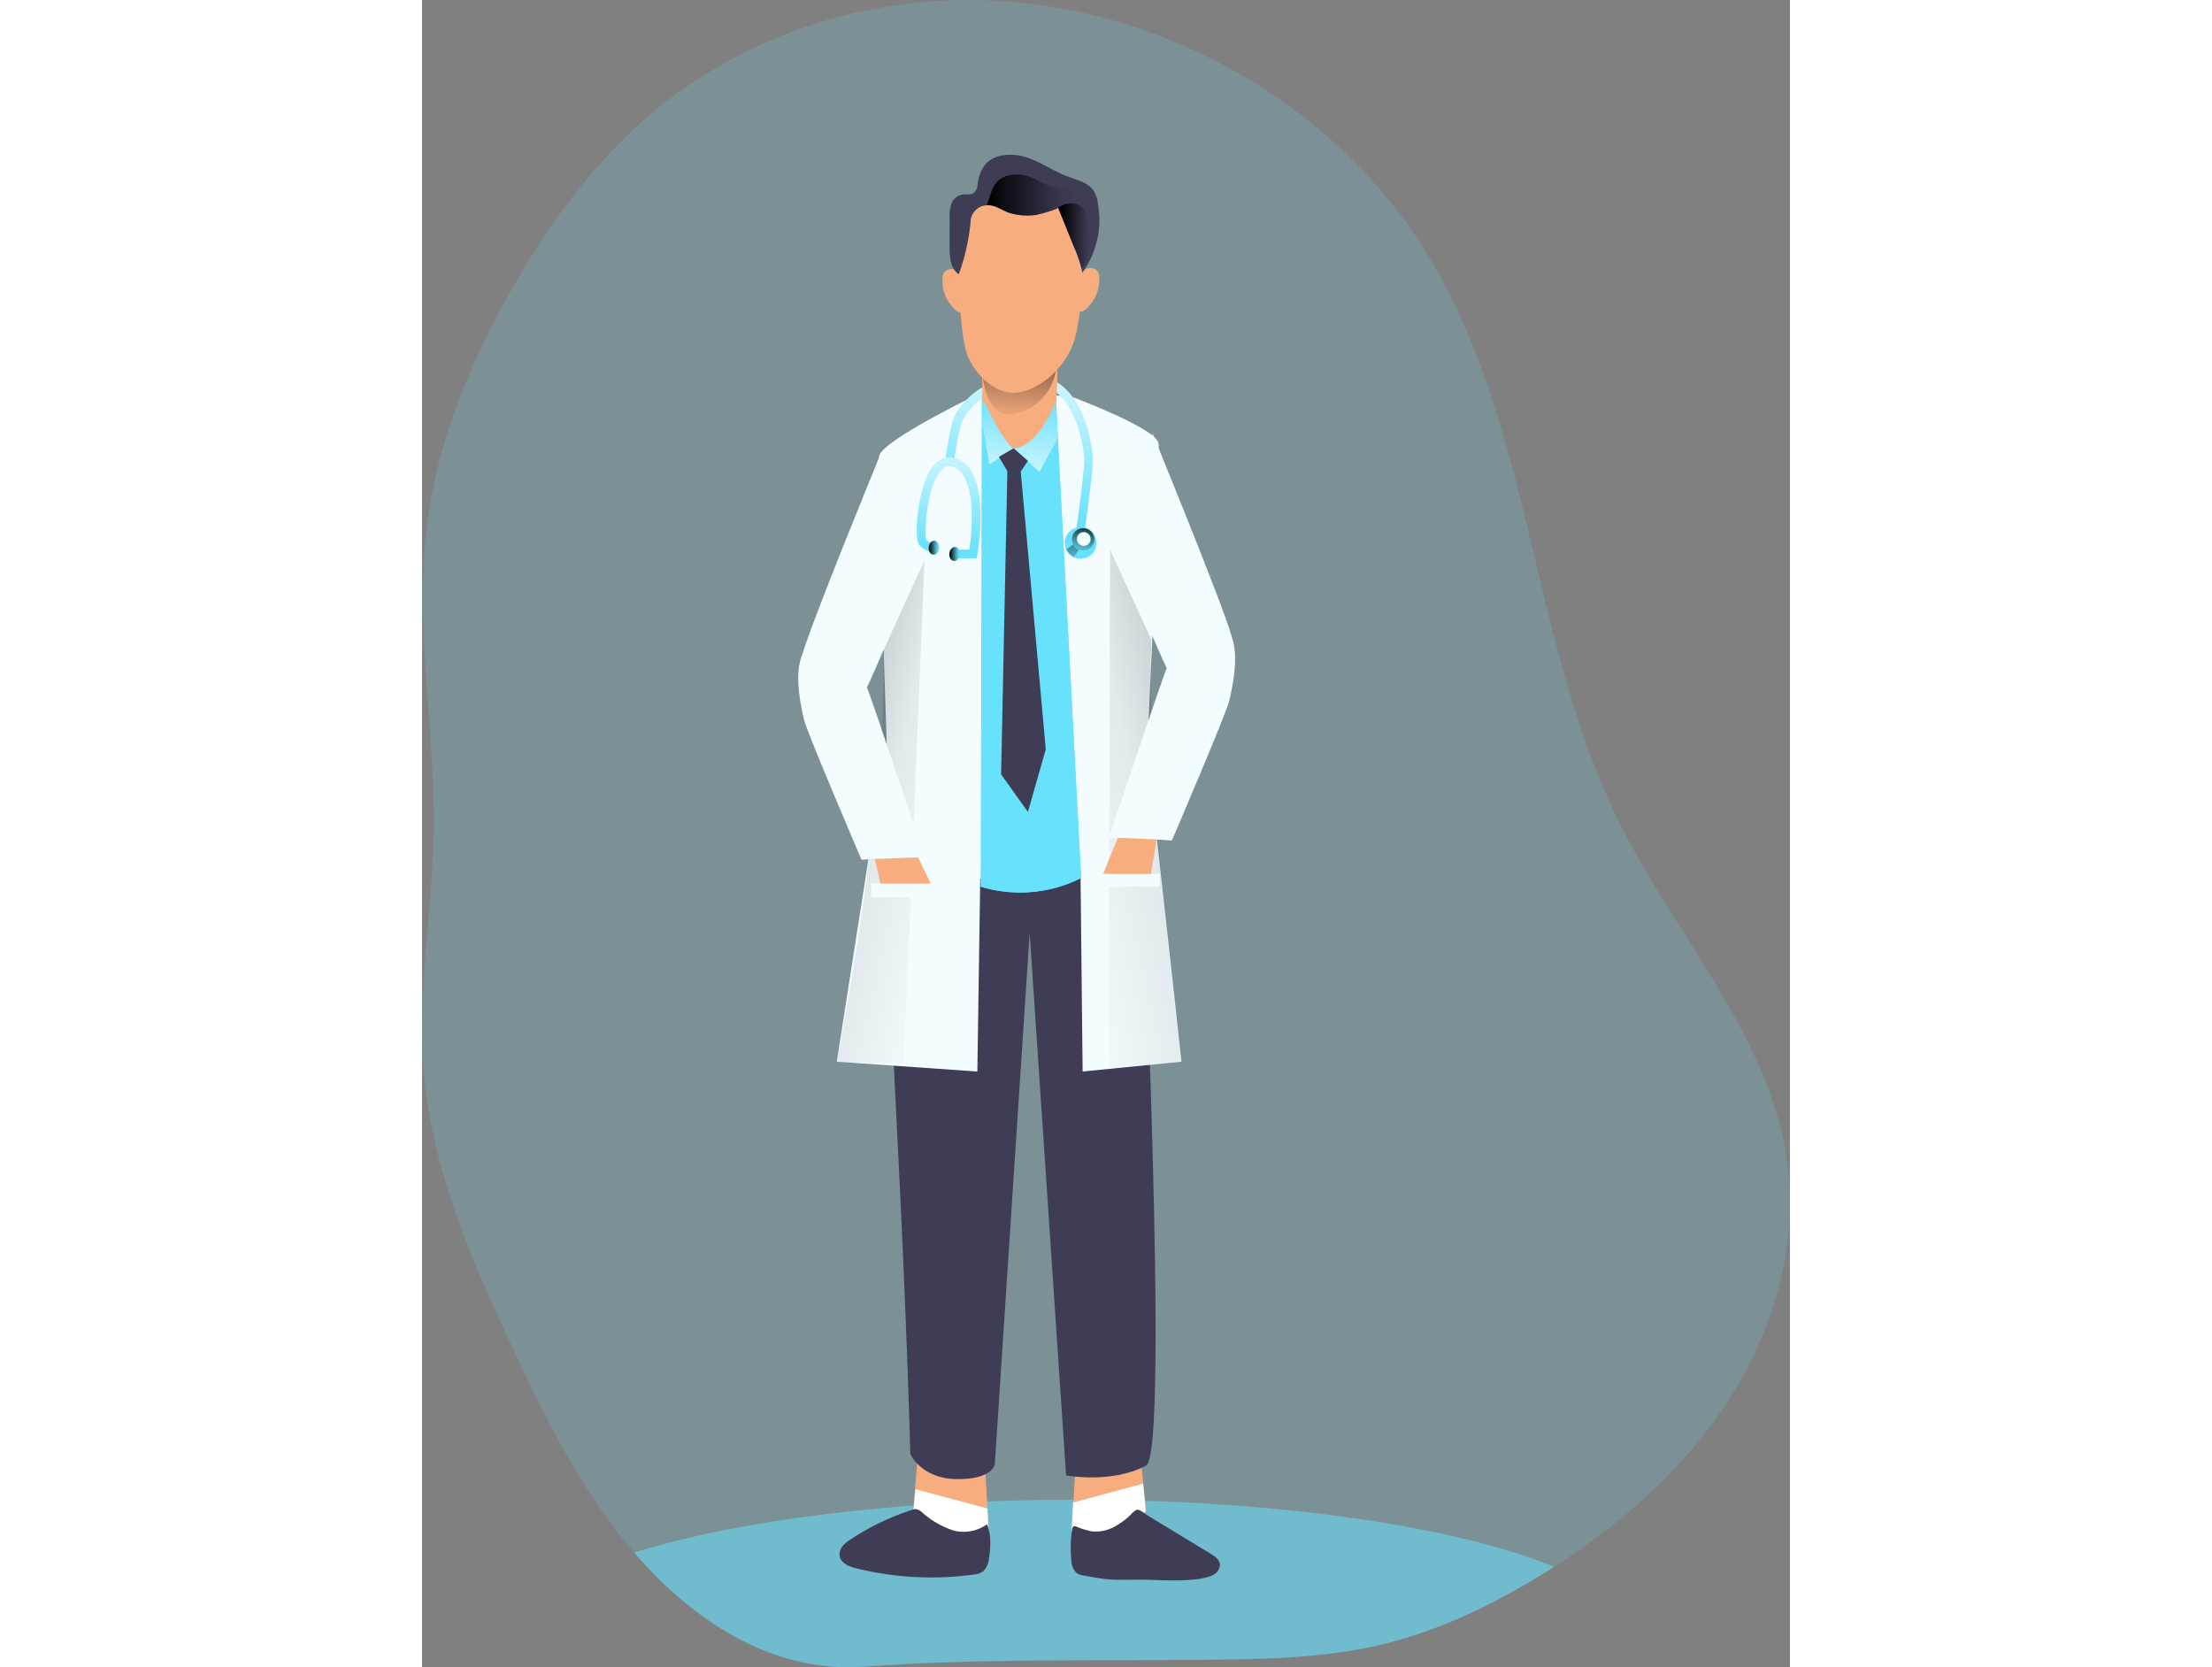 <svg id="Layer_1" data-name="Layer 1" xmlns="http://www.w3.org/2000/svg" xmlns:xlink="http://www.w3.org/1999/xlink" viewBox="0 0 282.74 344.59" width="406" height="306" class="illustration"><rect x="0" y="0" width="282.74" height="344.59" fill="#808080" stroke="none"/><defs><linearGradient id="linear-gradient" x1="193.04" y1="109.24" x2="197.77" y2="66.78" gradientUnits="userSpaceOnUse"><stop offset="0.02" stop-color="#fff" stop-opacity="0"></stop><stop offset="0.39" stop-color="#fff" stop-opacity="0.39"></stop><stop offset="1" stop-color="#fff"></stop></linearGradient><linearGradient id="linear-gradient-2" x1="196.02" y1="60.03" x2="193.32" y2="92.24" gradientUnits="userSpaceOnUse"><stop offset="0.01"></stop><stop offset="0.83" stop-opacity="0.07"></stop><stop offset="1" stop-opacity="0"></stop></linearGradient><linearGradient id="linear-gradient-3" x1="76.28" y1="148.66" x2="185.74" y2="174" xlink:href="#linear-gradient-2"></linearGradient><linearGradient id="linear-gradient-4" x1="6625.86" y1="142.87" x2="6759.56" y2="173.82" gradientTransform="matrix(-1, 0, 0, 1, 6956.03, 0)" xlink:href="#linear-gradient-2"></linearGradient><linearGradient id="linear-gradient-5" x1="203.02" y1="50.51" x2="209.52" y2="50.51" xlink:href="#linear-gradient-2"></linearGradient><linearGradient id="linear-gradient-6" x1="187.63" y1="42.04" x2="206.42" y2="42.04" xlink:href="#linear-gradient-2"></linearGradient><linearGradient id="linear-gradient-7" x1="179.87" y1="116.09" x2="179.53" y2="84.45" xlink:href="#linear-gradient"></linearGradient><linearGradient id="linear-gradient-8" x1="175.67" y1="114.93" x2="177.84" y2="114.93" gradientTransform="translate(274.29 -71.99) rotate(84.52)" xlink:href="#linear-gradient-2"></linearGradient><linearGradient id="linear-gradient-9" x1="179.95" y1="116.22" x2="182.12" y2="116.22" gradientTransform="translate(279.45 -75.08) rotate(84.52)" xlink:href="#linear-gradient-2"></linearGradient><linearGradient id="linear-gradient-10" x1="137.56" y1="107.02" x2="135.81" y2="115.53" xlink:href="#linear-gradient-2"></linearGradient><linearGradient id="linear-gradient-11" x1="206.2" y1="106.4" x2="204.93" y2="120.93" xlink:href="#linear-gradient-2"></linearGradient><linearGradient id="linear-gradient-12" x1="190.74" y1="82.77" x2="188.53" y2="107.51" xlink:href="#linear-gradient"></linearGradient><linearGradient id="linear-gradient-13" x1="198.67" y1="83.48" x2="196.46" y2="108.22" xlink:href="#linear-gradient"></linearGradient></defs><title>Doctor</title><path d="M340.62,291.73c-9.06,13.8-21.75,24.91-35.67,33.83h0l-2.6,1.64C292,333.54,281,338.86,269.17,341.66c-12.25,2.9-25,3-37.56,3.14-23.1.2-46.3-.27-69.32,1.4-18.19,1.33-34-8.62-46-21.88-.5-.55-1-1.12-1.47-1.68-10.73-12.43-18.15-27.36-25.12-42.24-8.59-18.32-16.8-37.31-18.42-57.46-1.33-16.53,1.83-33.08,2.08-49.66.31-20.59-3.87-41.22-1.54-61.69,2-17.91,9-35,18-50.62,8-13.95,17.72-27.11,30.23-37.19A101.73,101.73,0,0,1,170.82,2.57C213.3-2.9,258.06,19,279.78,56c20.76,35.31,20.54,79.54,38.87,116.17,11.68,23.34,30.9,43.83,34.47,69.68C355.52,259.17,350.25,277.08,340.62,291.73Z" transform="translate(-70.96 -1.73)" fill="#68e1fd" opacity="0.18" style="isolation: isolate;"></path><path d="M304.94,325.56l-2.6,1.64C292,333.54,281,338.86,269.17,341.66c-12.25,2.9-25,3-37.56,3.14-23.1.2-46.3-.27-69.32,1.4-18.19,1.33-34-8.62-46-21.88-.5-.55-1-1.12-1.47-1.68,21.23-6.66,54.09-10.94,91-10.94C247.81,311.7,284.61,317.25,304.94,325.56Z" transform="translate(-70.96 -1.73)" fill="#68e1fd" opacity="0.54" style="isolation: isolate;"></path><path d="M219.6,304.13l1,9.88s-3.78,5.72-8.72,6.09-6.62-2-6.62-2l.81-14.53" transform="translate(-70.96 -1.73)" fill="#f7ad7e"></path><path d="M205.21,318.1l.33-5.83,14.47-3.9.54,5.64s-3.78,5.72-8.72,6.09S205.21,318.1,205.21,318.1Z" transform="translate(-70.96 -1.73)" fill="#fff"></path><path d="M173.46,302l-1.06,13.28s3.88,5.88,8.95,6.26,6.8-2.06,6.8-2.06l-.83-14.92" transform="translate(-70.96 -1.73)" fill="#f7ad7e"></path><path d="M188.15,319.52l-.33-6-14.87-4-.55,5.78s3.88,5.88,8.95,6.26S188.15,319.52,188.15,319.52Z" transform="translate(-70.96 -1.73)" fill="#fff"></path><path d="M167.68,175.46s-.89,14.46,1.33,57.32,2.88,69.48,2.88,69.48,2.19,5.08,9.57,5.18,7.88-3,7.88-3l7.21-109.88,7.53,112.13s9.66,1.74,16.57-2.08c4.9-2.72-1.09-129.28-1.09-129.28S195.88,188.34,167.68,175.46Z" transform="translate(-70.96 -1.73)" fill="#3f3d56"></path><path d="M185.52,83.38S165.9,92.86,165.45,96s2.23,79.49,2.23,79.49,6.36,8.26,25.87,8.26c20,0,25.13-5.71,26-8.37s4.08-78.79,3.64-82-18.54-9.87-18.54-9.87Z" transform="translate(-70.96 -1.73)" fill="#f3fcff"></path><path d="M207.75,112.85,206,112.6c.64-4.59,1.85-13.76,1.85-15.58s-.93-9.79-5.26-13.75A8.75,8.75,0,0,0,195.62,81c-10.45.92-13.07,7.83-13.24,8.31a66.46,66.46,0,0,0-1.48,7.86h-1.8a66.94,66.94,0,0,1,1.54-8.32l0-.06c.11-.35,2.85-8.53,14.8-9.58a10.47,10.47,0,0,1,8.31,2.71c4.85,4.45,5.84,13,5.84,15.08C209.61,99.42,207.82,112.31,207.75,112.85Z" transform="translate(-70.96 -1.73)" fill="#68e1fd"></path><path d="M207.75,112.85,206,112.6c.64-4.59,1.85-13.76,1.85-15.58s-.93-9.79-5.26-13.75A8.75,8.75,0,0,0,195.62,81c-10.45.92-13.07,7.83-13.24,8.31a66.46,66.46,0,0,0-1.48,7.86h-1.8a66.94,66.94,0,0,1,1.54-8.32l0-.06c.11-.35,2.85-8.53,14.8-9.58a10.47,10.47,0,0,1,8.31,2.71c4.85,4.45,5.84,13,5.84,15.08C209.61,99.42,207.82,112.31,207.75,112.85Z" transform="translate(-70.96 -1.73)" fill="url(#linear-gradient)"></path><polygon points="136.06 176.54 136.54 221.47 156.97 219.44 149.13 148.16 136.06 176.54" fill="#f3fcff"></polygon><path d="M186.7,83.34,186.46,185a28.06,28.06,0,0,0,20.73-1.8L201.9,83.34l-7.66,1.8Z" transform="translate(-70.96 -1.73)" fill="#68e1fd"></path><path d="M186.7,83.34,186.46,185a28.06,28.06,0,0,0,20.73-1.8L201.9,83.34l-7.66,1.8Z" transform="translate(-70.96 -1.73)" fill="#68e1fd"></path><path d="M186.83,71.86s-.12,6.85-.06,11.86c.06,3.74,1.15,10.91,7.91,10.91s7.55-9.14,7.43-10.91a55.66,55.66,0,0,0,0-8C201.67,71.4,187.21,68.83,186.83,71.86Z" transform="translate(-70.96 -1.73)" fill="#f7ad7e"></path><path d="M186.87,79.73s.78,8.67,6.3,7.55a10.82,10.82,0,0,0,8.79-8.9,5.53,5.53,0,0,0-1.69-5.29Z" transform="translate(-70.96 -1.73)" fill="url(#linear-gradient-2)"></path><path d="M205.66,72.39c-2.13,6.26-7.85,10.14-11.86,10.51s-8.39-3.29-10.15-7.85-2-22.07-2-22.07a7.17,7.17,0,0,1,.67-3.38c.56-1.27,1.58-5.1,3-6.21a35.45,35.45,0,0,1,19.37.42c1.33,1.16,2,4.86,2.3,5.54a5.85,5.85,0,0,1,.27,1.28C207.77,54.86,207.53,66.91,205.66,72.39Z" transform="translate(-70.96 -1.73)" fill="#f7ad7e"></path><path d="M181.47,57.66a2,2,0,0,0-2.64.43,3,3,0,0,0-.29,1.64,12.06,12.06,0,0,0,.14,1.7,8.18,8.18,0,0,0,2.18,4,3.48,3.48,0,0,0,.89.74,1.4,1.4,0,0,0,1.13.11,1.94,1.94,0,0,0,1-1.61,8.44,8.44,0,0,0-.37-4.17A5.54,5.54,0,0,0,181.47,57.66Z" transform="translate(-70.96 -1.73)" fill="#f7ad7e"></path><path d="M208,57.44a2,2,0,0,1,2.64.42,2.89,2.89,0,0,1,.29,1.65,9.48,9.48,0,0,1-.14,1.69,8.17,8.17,0,0,1-2.18,4,3.51,3.51,0,0,1-.89.74,1.4,1.4,0,0,1-1.13.11,1.93,1.93,0,0,1-1-1.61,8.48,8.48,0,0,1,.36-4.18A5.47,5.47,0,0,1,208,57.44Z" transform="translate(-70.96 -1.73)" fill="#f7ad7e"></path><polygon points="115.45 176.54 114.78 221.47 85.72 219.44 96.87 148.16 115.45 176.54" fill="#f3fcff"></polygon><path d="M166.26,136.27l8.56-18.7-4.28,104-13.86-.34S167.55,166.05,166.26,136.27Z" transform="translate(-70.96 -1.73)" fill="url(#linear-gradient-3)"></path><path d="M221.72,134l-8.56-18.69-.28,107.21,15.05-1.35S220.43,163.8,221.72,134Z" transform="translate(-70.96 -1.73)" fill="url(#linear-gradient-4)"></path><path d="M165.86,95.24S151.24,130.82,149.58,137s3.5,24.83,5.53,21.63c6.23-9.84,12.32-25.21,12.32-25.21Z" transform="translate(-70.96 -1.73)" fill="#f3fcff"></path><path d="M221.94,91.27s14.61,35.59,16.28,41.76-3.51,24.83-5.53,21.63c-6.24-9.84-12.32-25.21-12.32-25.21Z" transform="translate(-70.96 -1.73)" fill="#f3fcff"></path><path d="M224.93,139.76c-.41.42-12.05,35.25-12.05,35.25s7.52,0,13.06.45c0,0,11.43-26.63,11.9-29s3.94-15.26-3.79-16.81S224.93,139.76,224.93,139.76Z" transform="translate(-70.96 -1.73)" fill="#f3fcff"></path><path d="M162.87,143.73c.4.42,12,35.25,12,35.25s-7.53,0-13.07.45c0,0-11.42-26.63-11.9-29s-3.93-15.26,3.79-16.81S162.87,143.73,162.87,143.73Z" transform="translate(-70.96 -1.73)" fill="#f3fcff"></path><path d="M207.42,58.1c0-.28-.1-.56-.16-.84a25.6,25.6,0,0,0-1.49-4.37c-1-2.39-1.93-4.77-2.89-7.16-.15-.38-.31-.75-.46-1.13l0-.07a.1.1,0,0,1,0,.1,1.38,1.38,0,0,1-.57.36,27.89,27.89,0,0,1-4,1.17,13.1,13.1,0,0,1-5.32-.38c-1.49-.43-3-1.7-4.58-1.63l-.24,0a3.54,3.54,0,0,0-3.33,2.94,43.43,43.43,0,0,1-2.48,11.33c-1.7-1.15-1.88-3.43-1.89-5.4s0-4.08,0-6.13a8,8,0,0,1,.33-2.93,3,3,0,0,1,2.16-2c.82-.14,1.76.13,2.46-.32a2.6,2.6,0,0,0,.85-1.89,7.7,7.7,0,0,1,1.55-4c1.94-2.29,5.64-2.44,8.57-1.48s5.46,2.77,8.33,3.88c2,.75,4.18,1.26,5.43,2.86A6.59,6.59,0,0,1,210.68,44,18.55,18.55,0,0,1,207.42,58.1Z" transform="translate(-70.96 -1.73)" fill="#3f3d56"></path><path d="M201.8,45c.19-.13.37-.24.57-.36A1.38,1.38,0,0,1,201.8,45Z" transform="translate(-70.96 -1.73)" fill="none"></path><path d="M208.05,56.18a3.13,3.13,0,0,1-.79,1.08,25.6,25.6,0,0,0-1.49-4.37q-1.67-4.14-3.35-8.29a6.25,6.25,0,0,1,2.12-.79,3.49,3.49,0,0,1,2.83.73,4.26,4.26,0,0,1,1.13,2.12,17.05,17.05,0,0,1,.41,4A11.1,11.1,0,0,1,208.05,56.18Z" transform="translate(-70.96 -1.73)" fill="url(#linear-gradient-5)"></path><path d="M206.42,43.41a12.24,12.24,0,0,0-3.54,2.32c-.15-.38-.31-.75-.46-1.13l0-.07a.1.1,0,0,1,0,.1,1.38,1.38,0,0,1-.57.36,27.89,27.89,0,0,1-4,1.17,13.1,13.1,0,0,1-5.32-.38c-1.49-.43-3-1.7-4.58-1.63l-.24,0c.08-.24.18-.5.27-.78.76-2.46,1.26-4.59,4.08-5.36a7.71,7.71,0,0,1,5,.46c1.51.64,2.9,1.64,4.52,1.9a15.44,15.44,0,0,1,2.9.36A3.2,3.2,0,0,1,206.42,43.41Z" transform="translate(-70.96 -1.73)" fill="url(#linear-gradient-6)"></path><polygon points="93.58 177.55 94.93 183.29 105.23 182.79 102.53 177.21 93.58 177.55" fill="#f7ad7e"></polygon><polygon points="143.83 173.16 140.79 180.59 150.59 181.16 151.83 173.5 143.83 173.16" fill="#f7ad7e"></polygon><rect x="92.82" y="182.62" width="15.88" height="2.82" fill="#f3fcff"></rect><rect x="137.86" y="180.64" width="14.6" height="2.65" fill="#f3fcff"></rect><path d="M185.59,117.12h-4.35v-1.8h2.84c.74-4.77,1.36-15.27-3.18-17.07a2.19,2.19,0,0,0-2.63.67c-3.06,3.27-3.56,13.14-3.08,14.38a2.23,2.23,0,0,0,1.75.68l.27,1.78a4,4,0,0,1-3.4-1.3c-1.37-1.51-.35-11.85,2.49-15.95,1.41-2,3.28-2.72,5.27-1.93,7.13,2.83,4.28,19.11,4.15,19.8Zm-10.38-3.78Z" transform="translate(-70.96 -1.73)" fill="#68e1fd"></path><path d="M185.59,117.12h-4.35v-1.8h2.84c.74-4.77,1.36-15.27-3.18-17.07a2.19,2.19,0,0,0-2.63.67c-3.06,3.27-3.56,13.14-3.08,14.38a2.23,2.23,0,0,0,1.75.68l.27,1.78a4,4,0,0,1-3.4-1.3c-1.37-1.51-.35-11.85,2.49-15.95,1.41-2,3.28-2.72,5.27-1.93,7.13,2.83,4.28,19.11,4.15,19.8Zm-10.38-3.78Z" transform="translate(-70.96 -1.73)" fill="url(#linear-gradient-7)"></path><ellipse cx="176.76" cy="114.93" rx="1.45" ry="1.08" transform="translate(-25.48 278.18) rotate(-84.52)" fill="#68e1fd"></ellipse><ellipse cx="181.04" cy="116.22" rx="1.45" ry="1.08" transform="translate(-22.9 283.61) rotate(-84.52)" fill="#68e1fd"></ellipse><ellipse cx="176.76" cy="114.93" rx="1.45" ry="1.08" transform="translate(-25.48 278.18) rotate(-84.52)" fill="url(#linear-gradient-8)"></ellipse><ellipse cx="181.04" cy="116.22" rx="1.45" ry="1.08" transform="translate(-22.9 283.61) rotate(-84.52)" fill="url(#linear-gradient-9)"></ellipse><circle cx="136.12" cy="112.21" r="3.27" fill="#68e1fd"></circle><circle cx="136.65" cy="111.47" r="2.32" fill="url(#linear-gradient-10)"></circle><circle cx="136.77" cy="111.4" r="1.42" fill="#f3fcff"></circle><path d="M205.55,114.25l-1.44,1.06s.8,1.39,1.61,1.6l1-1.6S206,115.31,205.55,114.25Z" transform="translate(-70.96 -1.73)" fill="url(#linear-gradient-11)"></path><path d="M234.17,323c.82.5,1.77,1.23,1.71,2.28a2.45,2.45,0,0,1-.52,1.25c-1.85,2.53-12,1.74-14.9,1.71-6.59-.07-6.32.34-12.82-.89a3.08,3.08,0,0,1-1.46-.56,3.72,3.72,0,0,1-1-2.48,25.19,25.19,0,0,1,.15-6.49.82.82,0,0,1,.27-.59.62.62,0,0,1,.53,0,17.07,17.07,0,0,0,3.2,1,8.05,8.05,0,0,0,5.15-1.18,17.39,17.39,0,0,0,2.26-1.59c.49-.39,1.45-1.63,2.05-1.69s1.72.94,2.29,1.28l2.71,1.64Z" transform="translate(-70.96 -1.73)" fill="#3f3d56"></path><path d="M180.86,318.08a18.13,18.13,0,0,1-6.54-3.76,2.42,2.42,0,0,0-1.31-.68,2,2,0,0,0-.72.14A51.9,51.9,0,0,0,159.4,320c-1.06.69-2.23,1.71-2.14,3.09.1,1.6,1.76,2.36,3.15,2.71A64.48,64.48,0,0,0,185,327.17a3.85,3.85,0,0,0,2-.71,4.29,4.29,0,0,0,1.14-2.62c.35-2.13.5-5.1-.41-7.06A8.31,8.31,0,0,1,180.86,318.08Z" transform="translate(-70.96 -1.73)" fill="#3f3d56"></path><path d="M187.05,84.52s4,8.77,6.19,9.88l-5,3.32-1.48-8.49Z" transform="translate(-70.96 -1.73)" fill="#68e1fd"></path><path d="M202,84.61s-3.56,9.6-8.73,9.79l5.29,4.86,3.81-7Z" transform="translate(-70.96 -1.73)" fill="#68e1fd"></path><path d="M187.05,84.52s4,8.77,6.19,9.88l-5,3.32-1.48-8.49Z" transform="translate(-70.96 -1.73)" fill="url(#linear-gradient-12)"></path><path d="M202,84.61s-3.56,9.6-8.73,9.79l5.29,4.86,3.81-7Z" transform="translate(-70.96 -1.73)" fill="url(#linear-gradient-13)"></path><polygon points="119.23 94.42 120.98 97.37 119.69 160.05 125.23 167.81 128.92 154.88 123.75 97.46 125.23 95.25 122.28 92.66 119.23 94.42" fill="#3f3d56"></polygon></svg>